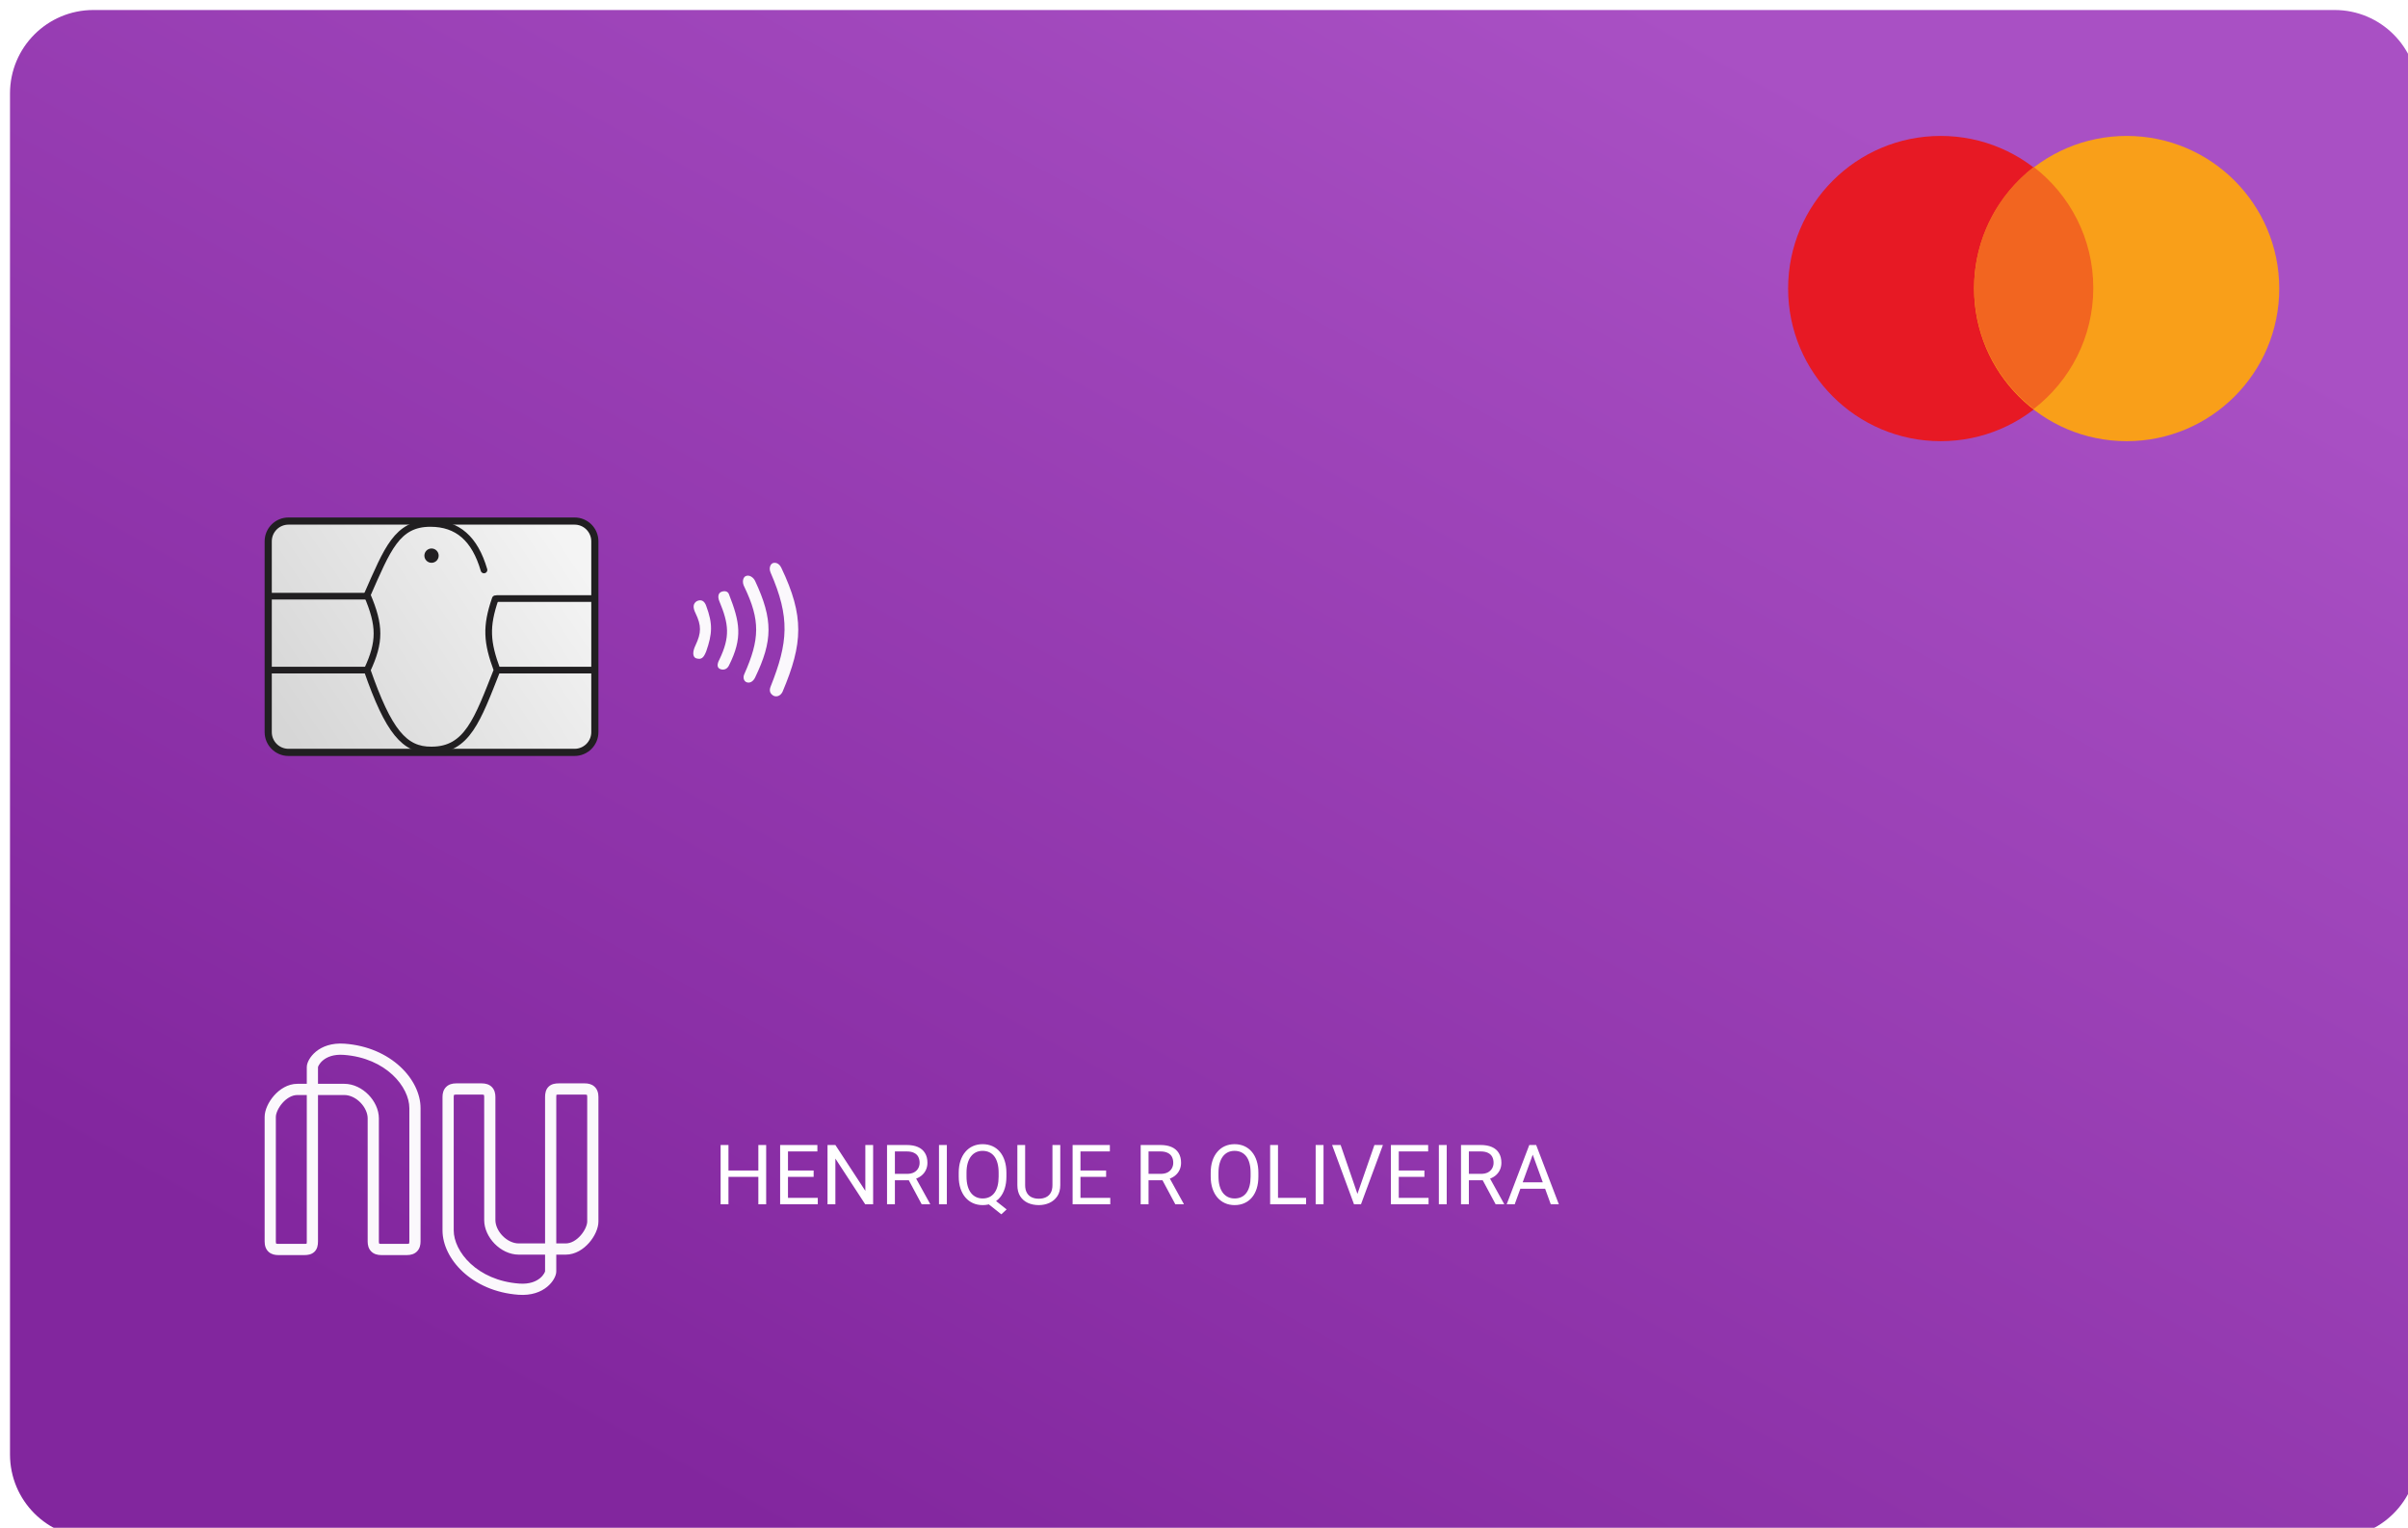 <svg width="722" height="458" viewBox="0 0 722 458" fill="none" xmlns="http://www.w3.org/2000/svg">
<g filter="url(#filter0_i_47_2)">
<path d="M697 0H25C11.193 0 0 11.193 0 25V433C0 446.807 11.193 458 25 458H697C710.807 458 722 446.807 722 433V25C722 11.193 710.807 0 697 0Z" fill="url(#paint0_linear_47_2)"/>
</g>
<path fill-rule="evenodd" clip-rule="evenodd" d="M95.345 319.859C95.345 319.872 95.345 319.878 95.346 319.879C95.347 319.879 95.35 319.871 95.354 319.856C95.373 319.79 95.433 319.584 95.622 319.257C95.869 318.83 96.272 318.313 96.865 317.826C98.022 316.877 99.979 315.982 103.09 316.211C115.793 317.143 122.736 325.857 122.736 332.161V372.168C122.736 372.581 122.663 372.734 122.642 372.769C122.6 372.794 122.441 372.866 122.028 372.866H114.306C113.893 372.866 113.734 372.794 113.692 372.769C113.671 372.734 113.599 372.581 113.599 372.168V335.238C113.599 332.612 112.315 330.043 110.474 328.159C108.627 326.268 106.04 324.886 103.213 324.886H95.345V319.859ZM122.647 372.766C122.651 372.762 122.653 372.76 122.654 372.76C122.654 372.76 122.652 372.762 122.647 372.766ZM113.681 372.76C113.681 372.76 113.683 372.762 113.688 372.766C113.683 372.762 113.68 372.76 113.681 372.76ZM103.213 328.245H95.345V372.168C95.345 373.221 95.156 374.405 94.261 375.256C93.386 376.088 92.222 376.225 91.278 376.225H83.415C82.537 376.225 81.456 376.058 80.591 375.305C79.681 374.511 79.349 373.37 79.349 372.168V334.819C79.349 332.736 80.515 330.295 82.153 328.43C83.812 326.54 86.271 324.886 89.171 324.886H91.986V319.851C91.986 319.113 92.302 318.288 92.713 317.577C93.157 316.808 93.821 315.978 94.735 315.229C96.592 313.705 99.41 312.572 103.336 312.86C117.312 313.886 126.095 323.651 126.095 332.161V372.168C126.095 373.159 125.872 374.257 125.065 375.097C124.246 375.95 123.128 376.225 122.028 376.225H114.306C113.207 376.225 112.088 375.95 111.269 375.097C110.462 374.257 110.239 373.159 110.239 372.168V335.238C110.239 333.679 109.445 331.913 108.071 330.506C106.704 329.107 104.938 328.245 103.213 328.245ZM89.171 328.245H91.986V372.168C91.986 372.506 91.953 372.704 91.925 372.808C91.815 372.837 91.615 372.866 91.278 372.866H83.415C82.988 372.866 82.834 372.791 82.803 372.774C82.774 372.725 82.708 372.563 82.708 372.168V334.819C82.708 333.824 83.367 332.139 84.677 330.647C85.966 329.179 87.579 328.245 89.171 328.245ZM82.816 372.791C82.816 372.792 82.812 372.788 82.805 372.778C82.813 372.786 82.817 372.791 82.816 372.791ZM163.431 381.121C163.431 381.108 163.431 381.101 163.43 381.101C163.429 381.101 163.427 381.108 163.422 381.124C163.403 381.189 163.343 381.395 163.154 381.723C162.908 382.149 162.505 382.666 161.911 383.153C160.754 384.102 158.798 384.997 155.686 384.769C142.984 383.836 136.041 375.123 136.041 368.819V328.812C136.041 328.399 136.114 328.246 136.135 328.211C136.176 328.186 136.335 328.114 136.748 328.114H144.471C144.884 328.114 145.043 328.186 145.084 328.211C145.105 328.246 145.178 328.399 145.178 328.812V365.741C145.178 368.367 146.461 370.937 148.302 372.821C150.15 374.712 152.737 376.094 155.563 376.094H163.431V381.121ZM136.125 328.218C136.126 328.217 136.128 328.216 136.13 328.214C136.125 328.217 136.123 328.219 136.123 328.219C136.123 328.22 136.124 328.219 136.125 328.218ZM145.096 328.219C145.096 328.22 145.093 328.218 145.089 328.214C145.094 328.217 145.096 328.219 145.096 328.219ZM155.563 372.734H163.431V328.812C163.431 327.759 163.621 326.575 164.515 325.724C165.39 324.892 166.554 324.754 167.498 324.754H175.361C176.239 324.754 177.321 324.921 178.185 325.675C179.096 326.469 179.428 327.609 179.428 328.812V366.161C179.428 368.243 178.261 370.685 176.624 372.55C174.964 374.44 172.506 376.094 169.605 376.094H166.791V381.128C166.791 381.867 166.475 382.691 166.064 383.403C165.62 384.172 164.955 385.002 164.042 385.751C162.184 387.274 159.367 388.408 155.44 388.119C141.464 387.093 132.681 377.328 132.681 368.819V328.812C132.681 327.821 132.904 326.723 133.711 325.883C134.53 325.029 135.649 324.754 136.748 324.754H144.471C145.57 324.754 146.689 325.029 147.508 325.883C148.314 326.723 148.537 327.821 148.537 328.812V365.741C148.537 367.3 149.331 369.067 150.705 370.473C152.073 371.873 153.838 372.734 155.563 372.734ZM169.605 372.734H166.791V328.812C166.791 328.473 166.823 328.276 166.852 328.172C166.962 328.143 167.161 328.114 167.498 328.114H175.361C175.788 328.114 175.943 328.188 175.974 328.206C176.003 328.255 176.068 328.416 176.068 328.812V366.161C176.068 367.156 175.41 368.84 174.099 370.333C172.811 371.8 171.198 372.734 169.605 372.734ZM175.963 328.19C175.961 328.189 175.961 328.188 175.96 328.188C175.96 328.189 175.963 328.194 175.971 328.202C175.967 328.196 175.965 328.192 175.963 328.19Z" fill="#FBF8FC"/>
<path d="M581.889 132.248C607.156 132.248 627.64 111.764 627.64 86.497C627.64 61.23 607.156 40.747 581.889 40.747C556.622 40.747 536.138 61.23 536.138 86.497C536.138 111.764 556.622 132.248 581.889 132.248Z" fill="#E71924"/>
<path d="M637.647 132.248C662.914 132.248 683.398 111.764 683.398 86.497C683.398 61.23 662.914 40.747 637.647 40.747C612.38 40.747 591.896 61.23 591.896 86.497C591.896 111.764 612.38 132.248 637.647 132.248Z" fill="#F99F19"/>
<path fill-rule="evenodd" clip-rule="evenodd" d="M609.768 122.595C620.636 114.23 627.64 101.092 627.64 86.317C627.64 71.543 620.636 58.404 609.768 50.04C598.9 58.404 591.897 71.543 591.897 86.317C591.897 101.092 598.9 114.23 609.768 122.595Z" fill="#F26520"/>
<path d="M172.279 156.195H86.497C83.141 156.195 80.421 158.915 80.421 162.271V219.459C80.421 222.815 83.141 225.536 86.497 225.536H172.279C175.635 225.536 178.356 222.815 178.356 219.459V162.271C178.356 158.915 175.635 156.195 172.279 156.195Z" fill="url(#paint1_linear_47_2)" stroke="#211F21" stroke-width="2.145"/>
<path d="M80.778 178.713H110.087" stroke="#211F21" stroke-width="2" stroke-linecap="round"/>
<path d="M80.778 200.873H109.445" stroke="#211F21" stroke-width="2" stroke-linecap="round"/>
<path d="M149.404 200.873H177.998" stroke="#211F21" stroke-width="2" stroke-linecap="round"/>
<path d="M148.975 179.428H177.998" stroke="#211F21" stroke-width="2" stroke-linecap="round"/>
<path d="M129.388 168.706C130.572 168.706 131.533 167.745 131.533 166.561C131.533 165.377 130.572 164.417 129.388 164.417C128.204 164.417 127.243 165.377 127.243 166.561C127.243 167.745 128.204 168.706 129.388 168.706Z" fill="#211F21"/>
<path d="M231.053 205.824C236.325 192.59 236.926 185.119 231.053 171.645C230.43 170.215 231.053 169.024 231.768 168.786C232.483 168.547 233.589 168.786 234.27 170.215C241.188 184.73 240.767 192.87 234.627 207.387C233.912 208.817 232.575 208.998 231.768 208.46C230.824 207.831 230.608 206.941 231.053 205.824Z" fill="#FBF8FC"/>
<path d="M223.547 172.717C222.832 173.075 222.375 174.43 223.19 175.934C227.999 185.94 227.801 191.662 223.19 202.026C222.686 203.071 222.998 204.226 223.905 204.528C224.977 204.886 225.913 204.125 226.406 203.098C231.701 192.084 231.84 185.756 226.406 174.147C225.905 173.075 224.619 172.181 223.547 172.717Z" fill="#FBF8FC"/>
<path d="M216.399 177.364C215.326 177.721 215.136 178.908 215.684 180.223C218.53 187.063 218.979 190.898 215.684 197.737C215.041 198.929 214.83 200.193 216.041 200.596C217.252 201 218.126 200.363 218.543 199.524C222.766 191.149 221.82 186.454 218.543 178.079C218.263 177.364 217.471 177.006 216.399 177.364Z" fill="#FBF8FC"/>
<path d="M208.893 180.223C207.82 180.938 207.668 182.022 208.535 183.797C210.344 187.564 210.303 189.68 208.535 193.448C207.713 195.11 207.463 197.022 208.893 197.38C210.322 197.737 210.957 197.229 211.752 195.235C213.578 189.987 213.756 187.02 211.752 181.653C211.291 180.261 210.322 179.508 208.893 180.223Z" fill="#FBF8FC"/>
<path d="M145.115 170.849C142.372 161.508 137.251 156.91 129.03 156.91C119.023 156.91 116.194 164.53 110.087 178.355C113.998 187.507 114.039 192.437 110.087 200.873C116.494 219.254 121.24 224.915 129.388 224.821C140.111 224.821 143.163 215.733 149.046 200.873C145.952 192.497 145.622 187.875 148.5 179.5" stroke="#211F21" stroke-width="2" stroke-linecap="round"/>
<path d="M227.672 350.868V352.785H218.053V350.868H227.672ZM218.419 343.227V361H216.063V343.227H218.419ZM229.723 343.227V361H227.379V343.227H229.723ZM245.201 359.083V361H235.79V359.083H245.201ZM236.266 343.227V361H233.91V343.227H236.266ZM243.956 350.868V352.785H235.79V350.868H243.956ZM245.079 343.227V345.155H235.79V343.227H245.079ZM261.791 343.227V361H259.422L250.475 347.292V361H248.119V343.227H250.475L259.459 356.972V343.227H261.791ZM265.965 343.227H271.849C273.184 343.227 274.311 343.43 275.23 343.837C276.158 344.244 276.862 344.846 277.342 345.644C277.831 346.433 278.075 347.405 278.075 348.561C278.075 349.375 277.908 350.119 277.574 350.795C277.249 351.462 276.777 352.032 276.158 352.504C275.548 352.968 274.815 353.314 273.961 353.542L273.302 353.798H267.772L267.748 351.881H271.922C272.769 351.881 273.473 351.735 274.034 351.442C274.596 351.141 275.019 350.738 275.304 350.233C275.589 349.729 275.731 349.171 275.731 348.561C275.731 347.877 275.597 347.279 275.328 346.767C275.06 346.254 274.636 345.859 274.059 345.583C273.489 345.298 272.752 345.155 271.849 345.155H268.321V361H265.965V343.227ZM276.354 361L272.032 352.943L274.486 352.931L278.868 360.854V361H276.354ZM283.897 343.227V361H281.542V343.227H283.897ZM297.301 358.961L301.817 362.538L300.23 364.003L295.787 360.475L297.301 358.961ZM301.756 351.552V352.675C301.756 354.009 301.59 355.206 301.256 356.264C300.922 357.322 300.442 358.221 299.815 358.961C299.189 359.702 298.436 360.268 297.557 360.658C296.686 361.049 295.71 361.244 294.627 361.244C293.578 361.244 292.613 361.049 291.734 360.658C290.864 360.268 290.107 359.702 289.464 358.961C288.829 358.221 288.337 357.322 287.987 356.264C287.637 355.206 287.462 354.009 287.462 352.675V351.552C287.462 350.217 287.633 349.025 287.975 347.975C288.325 346.917 288.817 346.018 289.452 345.277C290.086 344.529 290.839 343.959 291.71 343.568C292.589 343.178 293.553 342.982 294.603 342.982C295.685 342.982 296.666 343.178 297.545 343.568C298.424 343.959 299.177 344.529 299.803 345.277C300.43 346.018 300.91 346.917 301.244 347.975C301.585 349.025 301.756 350.217 301.756 351.552ZM299.425 352.675V351.527C299.425 350.469 299.315 349.534 299.095 348.72C298.884 347.906 298.57 347.222 298.155 346.669C297.74 346.116 297.236 345.696 296.642 345.412C296.048 345.127 295.368 344.984 294.603 344.984C293.879 344.984 293.22 345.127 292.625 345.412C292.04 345.696 291.535 346.116 291.112 346.669C290.689 347.222 290.363 347.906 290.135 348.72C289.907 349.534 289.793 350.469 289.793 351.527V352.675C289.793 353.741 289.907 354.685 290.135 355.507C290.363 356.321 290.689 357.008 291.112 357.57C291.543 358.123 292.056 358.542 292.65 358.827C293.244 359.112 293.903 359.254 294.627 359.254C295.392 359.254 296.072 359.112 296.666 358.827C297.26 358.542 297.761 358.123 298.167 357.57C298.583 357.008 298.896 356.321 299.107 355.507C299.319 354.685 299.425 353.741 299.425 352.675ZM315.562 343.227H317.906V355.25C317.906 356.585 317.609 357.696 317.015 358.583C316.421 359.47 315.632 360.137 314.647 360.585C313.67 361.024 312.608 361.244 311.461 361.244C310.257 361.244 309.166 361.024 308.189 360.585C307.221 360.137 306.452 359.47 305.882 358.583C305.321 357.696 305.04 356.585 305.04 355.25V343.227H307.372V355.25C307.372 356.178 307.542 356.943 307.884 357.545C308.226 358.148 308.702 358.595 309.312 358.888C309.931 359.181 310.647 359.328 311.461 359.328C312.283 359.328 312.999 359.181 313.609 358.888C314.228 358.595 314.708 358.148 315.05 357.545C315.392 356.943 315.562 356.178 315.562 355.25V343.227ZM332.896 359.083V361H323.485V359.083H332.896ZM323.961 343.227V361H321.605V343.227H323.961ZM331.651 350.868V352.785H323.485V350.868H331.651ZM332.774 343.227V345.155H323.485V343.227H332.774ZM342.015 343.227H347.899C349.234 343.227 350.361 343.43 351.28 343.837C352.208 344.244 352.912 344.846 353.392 345.644C353.88 346.433 354.125 347.405 354.125 348.561C354.125 349.375 353.958 350.119 353.624 350.795C353.299 351.462 352.826 352.032 352.208 352.504C351.598 352.968 350.865 353.314 350.011 353.542L349.352 353.798H343.822L343.797 351.881H347.972C348.819 351.881 349.522 351.735 350.084 351.442C350.646 351.141 351.069 350.738 351.354 350.233C351.638 349.729 351.781 349.171 351.781 348.561C351.781 347.877 351.646 347.279 351.378 346.767C351.109 346.254 350.686 345.859 350.108 345.583C349.539 345.298 348.802 345.155 347.899 345.155H344.371V361H342.015V343.227ZM352.403 361L348.082 352.943L350.536 352.931L354.918 360.854V361H352.403ZM377.306 351.552V352.675C377.306 354.009 377.139 355.206 376.805 356.264C376.472 357.322 375.991 358.221 375.365 358.961C374.738 359.702 373.985 360.268 373.106 360.658C372.236 361.049 371.259 361.244 370.177 361.244C369.127 361.244 368.163 361.049 367.284 360.658C366.413 360.268 365.656 359.702 365.013 358.961C364.378 358.221 363.886 357.322 363.536 356.264C363.186 355.206 363.011 354.009 363.011 352.675V351.552C363.011 350.217 363.182 349.025 363.524 347.975C363.874 346.917 364.366 346.018 365.001 345.277C365.636 344.529 366.389 343.959 367.259 343.568C368.138 343.178 369.103 342.982 370.152 342.982C371.235 342.982 372.211 343.178 373.082 343.568C373.961 343.959 374.714 344.529 375.34 345.277C375.975 346.018 376.459 346.917 376.793 347.975C377.135 349.025 377.306 350.217 377.306 351.552ZM374.974 352.675V351.527C374.974 350.469 374.864 349.534 374.645 348.72C374.433 347.906 374.12 347.222 373.705 346.669C373.29 346.116 372.781 345.696 372.179 345.412C371.585 345.127 370.909 344.984 370.152 344.984C369.42 344.984 368.757 345.127 368.163 345.412C367.577 345.696 367.072 346.116 366.649 346.669C366.234 347.222 365.912 347.906 365.685 348.72C365.457 349.534 365.343 350.469 365.343 351.527V352.675C365.343 353.741 365.457 354.685 365.685 355.507C365.912 356.321 366.238 357.008 366.661 357.57C367.092 358.123 367.601 358.542 368.187 358.827C368.781 359.112 369.444 359.254 370.177 359.254C370.942 359.254 371.621 359.112 372.215 358.827C372.809 358.542 373.31 358.123 373.717 357.57C374.132 357.008 374.445 356.321 374.657 355.507C374.868 354.685 374.974 353.741 374.974 352.675ZM391.612 359.083V361H382.726V359.083H391.612ZM383.189 343.227V361H380.833V343.227H383.189ZM396.837 343.227V361H394.481V343.227H396.837ZM406.859 358.302L412.096 343.227H414.647L408.067 361H406.249L406.859 358.302ZM401.964 343.227L407.152 358.302L407.799 361H405.98L399.413 343.227H401.964ZM428.331 359.083V361H418.919V359.083H428.331ZM419.396 343.227V361H417.04V343.227H419.396ZM427.086 350.868V352.785H418.919V350.868H427.086ZM428.209 343.227V345.155H418.919V343.227H428.209ZM433.775 343.227V361H431.419V343.227H433.775ZM438.06 343.227H443.944C445.278 343.227 446.406 343.43 447.325 343.837C448.253 344.244 448.957 344.846 449.437 345.644C449.925 346.433 450.169 347.405 450.169 348.561C450.169 349.375 450.003 350.119 449.669 350.795C449.343 351.462 448.871 352.032 448.253 352.504C447.643 352.968 446.91 353.314 446.056 353.542L445.396 353.798H439.867L439.842 351.881H444.017C444.863 351.881 445.567 351.735 446.129 351.442C446.69 351.141 447.114 350.738 447.398 350.233C447.683 349.729 447.826 349.171 447.826 348.561C447.826 347.877 447.691 347.279 447.423 346.767C447.154 346.254 446.731 345.859 446.153 345.583C445.584 345.298 444.847 345.155 443.944 345.155H440.416V361H438.06V343.227ZM448.448 361L444.127 352.943L446.581 352.931L450.963 360.854V361H448.448ZM460.045 344.801L454.161 361H451.756L458.531 343.227H460.082L460.045 344.801ZM464.977 361L459.081 344.801L459.044 343.227H460.594L467.394 361H464.977ZM464.671 354.42V356.349H454.686V354.42H464.671Z" fill="white"/>
<defs>
<filter id="filter0_i_47_2" x="0" y="0" width="725" height="461" filterUnits="userSpaceOnUse" color-interpolation-filters="sRGB">
<feFlood flood-opacity="0" result="BackgroundImageFix"/>
<feBlend mode="normal" in="SourceGraphic" in2="BackgroundImageFix" result="shape"/>
<feColorMatrix in="SourceAlpha" type="matrix" values="0 0 0 0 0 0 0 0 0 0 0 0 0 0 0 0 0 0 127 0" result="hardAlpha"/>
<feOffset dx="3" dy="3"/>
<feGaussianBlur stdDeviation="3"/>
<feComposite in2="hardAlpha" operator="arithmetic" k2="-1" k3="1"/>
<feColorMatrix type="matrix" values="0 0 0 0 1 0 0 0 0 1 0 0 0 0 1 0 0 0 0.25 0"/>
<feBlend mode="normal" in2="shape" result="effect1_innerShadow_47_2"/>
</filter>
<linearGradient id="paint0_linear_47_2" x1="610.09" y1="61.83" x2="354.096" y2="526.995" gradientUnits="userSpaceOnUse">
<stop stop-color="#A950C4"/>
<stop offset="1" stop-color="#82269E"/>
</linearGradient>
<linearGradient id="paint1_linear_47_2" x1="171" y1="165" x2="87" y2="221" gradientUnits="userSpaceOnUse">
<stop stop-color="#F4F4F4"/>
<stop offset="1" stop-color="#D6D6D6"/>
</linearGradient>
</defs>
</svg>
